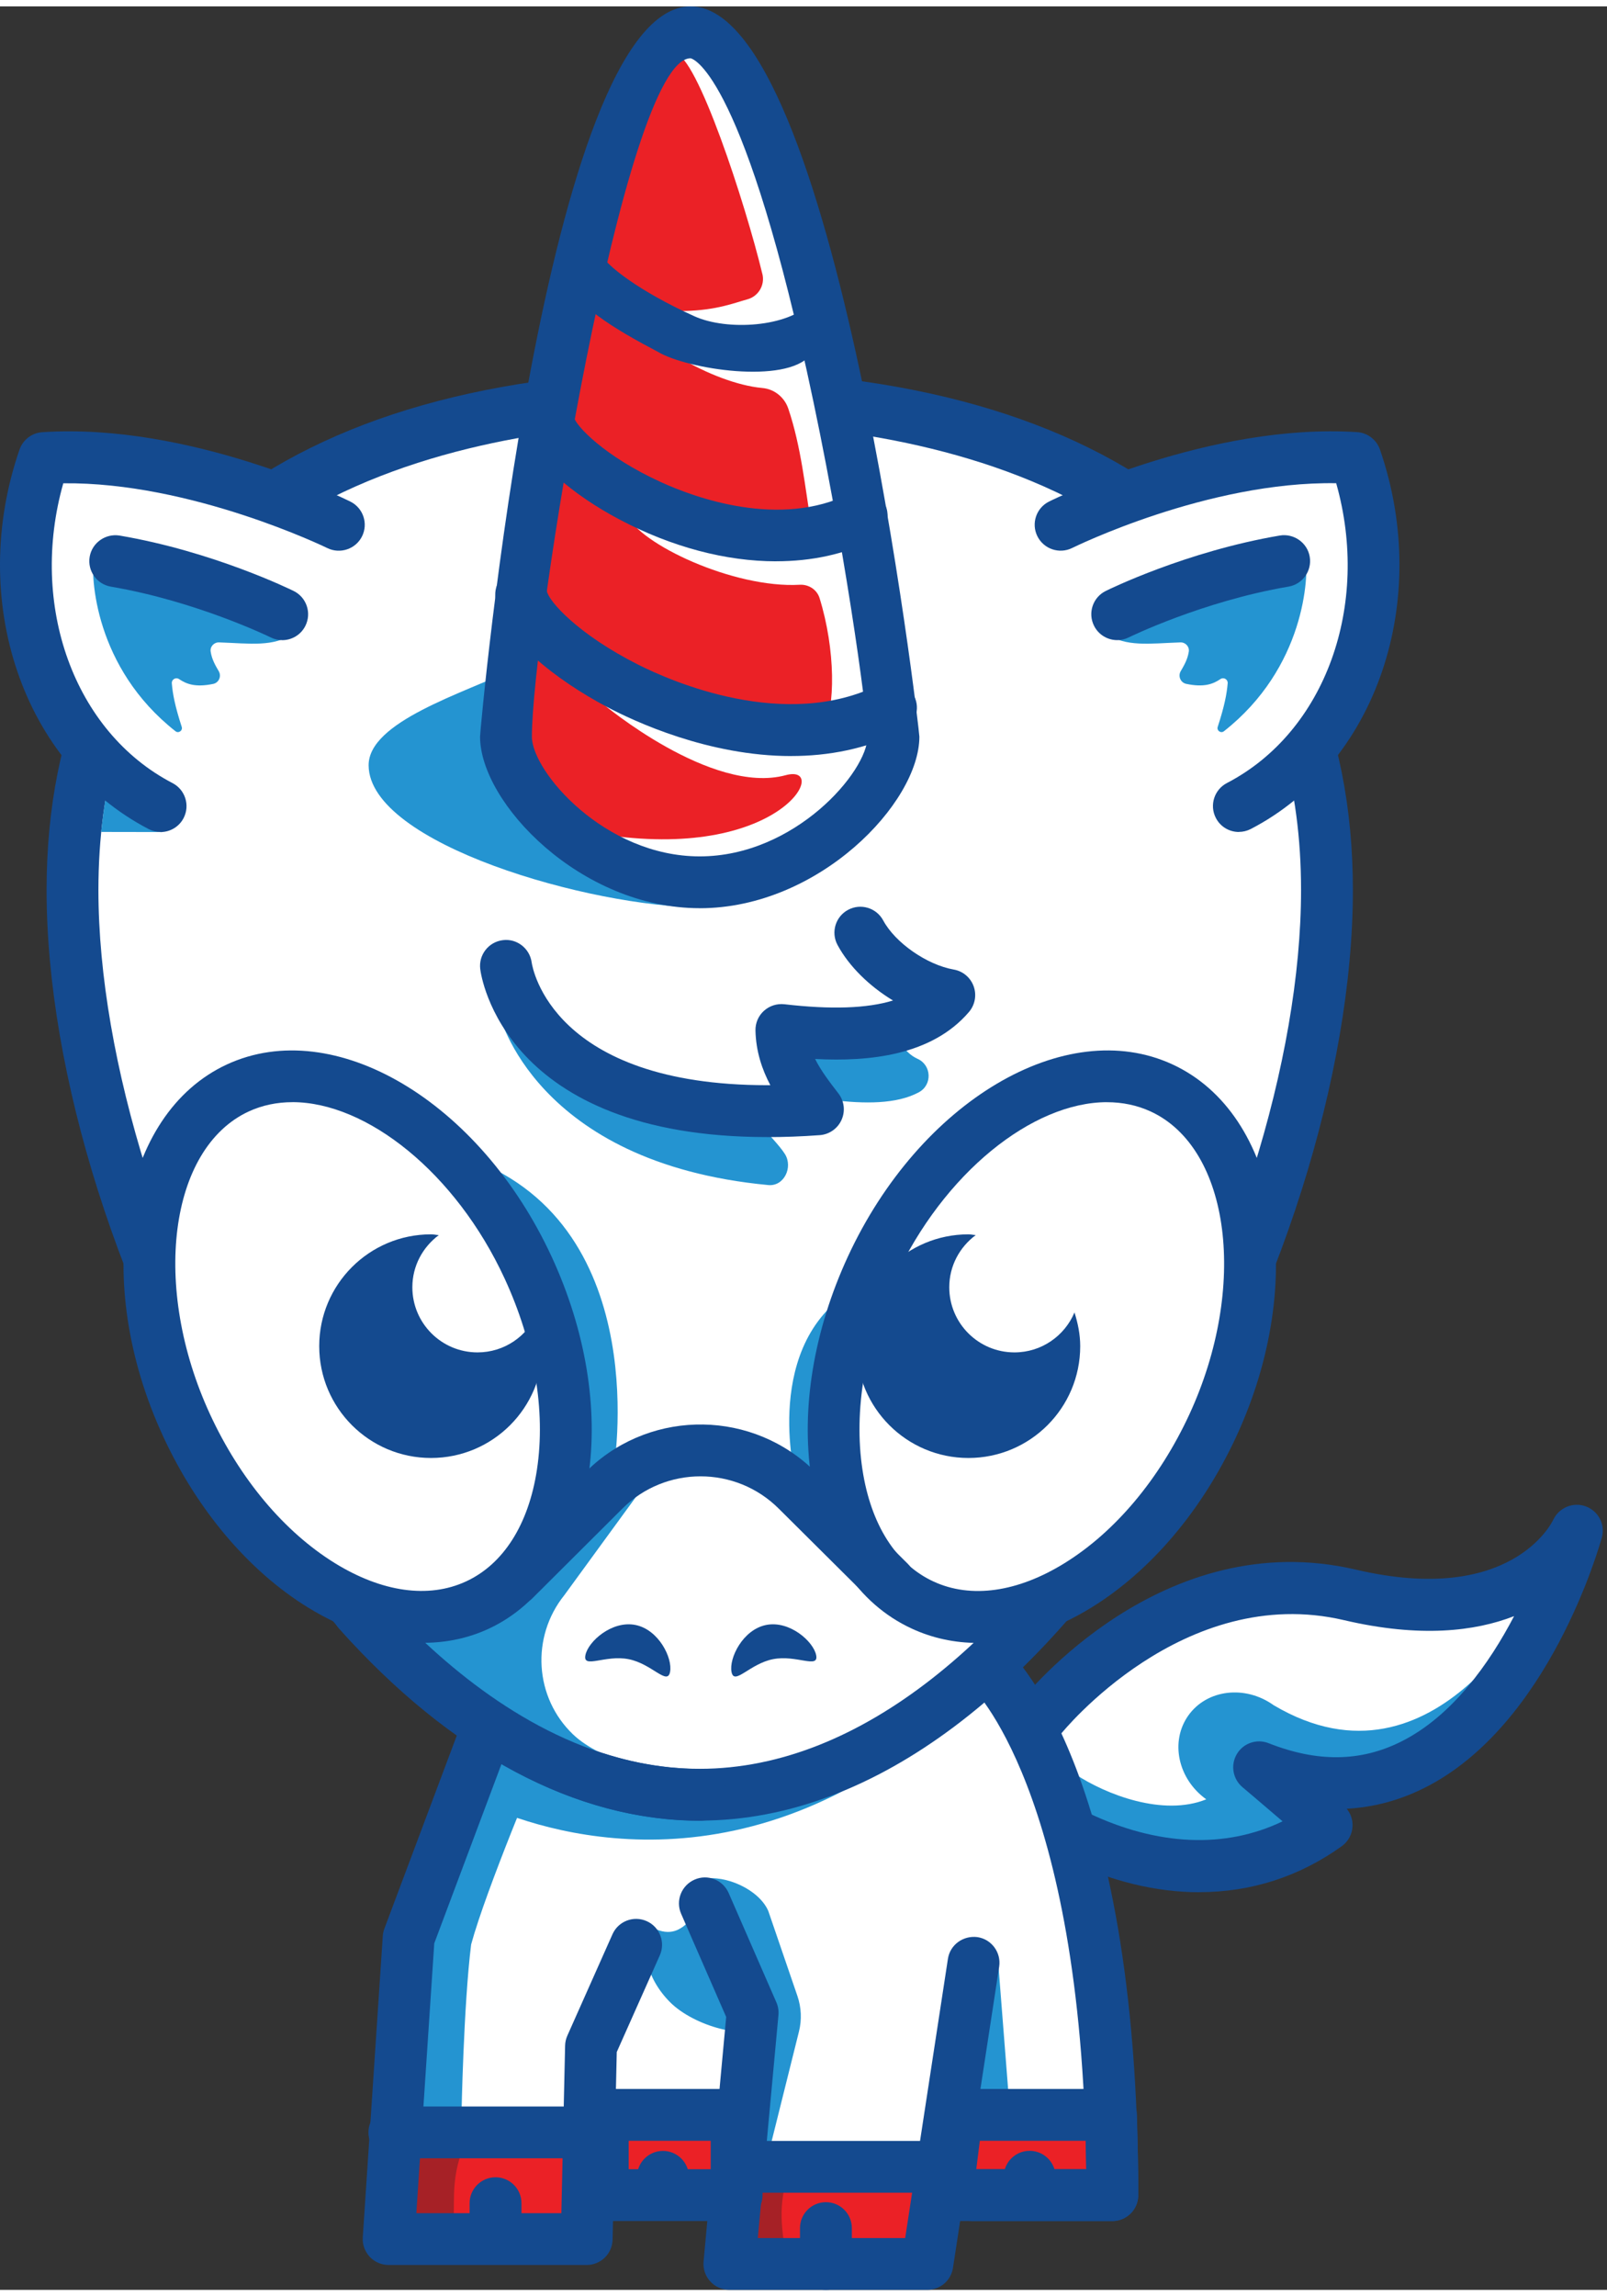 <?xml version="1.0" encoding="UTF-8" standalone="no"?>
<svg
   aria-label="Defense Unicorns Logo"
   width="70"
   height="100"
   viewBox="0 0 45.051 64"
   fill="none"
   version="1.1"
   id="svg291"
   sodipodi:docname="doug.svg"
   inkscape:version="1.2.2 (b0a8486541, 2022-12-01)"
   xmlns:inkscape="http://www.inkscape.org/namespaces/inkscape"
   xmlns:sodipodi="http://sodipodi.sourceforge.net/DTD/sodipodi-0.dtd"
   xmlns="http://www.w3.org/2000/svg"
   xmlns:svg="http://www.w3.org/2000/svg">
  <rect x="0" y="0" width="45.051" height="64" fill="#333333" stroke="none"/>
  <sodipodi:namedview
     id="namedview293"
     pagecolor="#ffffff"
     bordercolor="#000000"
     borderopacity="0.25"
     inkscape:showpageshadow="2"
     inkscape:pageopacity="0.0"
     inkscape:pagecheckerboard="0"
     inkscape:deskcolor="#d1d1d1"
     showgrid="false"
     inkscape:zoom="8"
     inkscape:cx="30.8125"
     inkscape:cy="41"
     inkscape:window-width="2560"
     inkscape:window-height="1403"
     inkscape:window-x="2560"
     inkscape:window-y="0"
     inkscape:window-maximized="1"
     inkscape:current-layer="g284" />
  <g
     clip-path="url(#clip0_3121_17160)"
     id="g284">
    <g
       id="g3988"
       inkscape:label="tail"
       style="display:inline">
      <path
         d="m 29.603,47.588 c 0,0 3.212,-4.245 8.249,-3.064 5.037,1.183 6.353,-1.805 6.353,-1.805 0,0 -2.502,9.162 -8.906,6.636 0,0 0.983,0.826 1.892,1.621 -1.924,1.381 -3.668,2.2 -7.119,0.124"
         fill="#2494d1"
         id="path142" />
      <path
         d="m 29.169,48.311 c 0,0 3.247,-4.77 7.378,-3.8 4.132,0.971 6.611,-0.06 6.611,-0.06 0,0 -2.87,5.879 -7.452,3.162 -0.798,-0.571 -1.867,-0.445 -2.389,0.284 -0.521,0.729 -0.298,1.782 0.499,2.354 -1.208,0.489 -2.815,-0.134 -3.679,-0.709"
         fill="#ffffff"
         id="path144" />
      <path
         d="m 33.625,52.855 c -1.208,0 -2.475,-0.304 -3.752,-0.915 -0.362,-0.173 -0.516,-0.607 -0.343,-0.969 0.173,-0.362 0.609,-0.516 0.969,-0.342 1.953,0.933 3.857,1.009 5.457,0.239 -0.619,-0.531 -1.124,-0.957 -1.125,-0.958 -0.272,-0.229 -0.339,-0.622 -0.157,-0.928 0.181,-0.306 0.558,-0.435 0.891,-0.304 1.363,0.538 2.578,0.524 3.713,-0.044 1.435,-0.717 2.477,-2.194 3.168,-3.517 -1.097,0.427 -2.636,0.611 -4.761,0.114 -4.515,-1.062 -7.912,3.149 -7.946,3.191 -0.248,0.314 -0.707,0.367 -1.021,0.119 -0.314,-0.248 -0.368,-0.704 -0.12,-1.02 0.161,-0.205 3.993,-4.98 9.42,-3.706 4.332,1.014 5.479,-1.301 5.526,-1.399 0.161,-0.341 0.557,-0.506 0.911,-0.376 0.354,0.131 0.551,0.505 0.452,0.869 -0.059,0.214 -1.474,5.269 -4.973,7.021 -0.698,0.35 -1.425,0.545 -2.18,0.585 0.113,0.138 0.172,0.313 0.163,0.495 -0.011,0.222 -0.122,0.425 -0.302,0.555 -1.193,0.857 -2.55,1.288 -3.99,1.288 z"
         fill="#144a8f"
         id="path214" />
    </g>
    <g
       id="g3967"
       inkscape:label="body"
       style="display:inline">
      <path
         d="m 13.807,48.591 -2.353,5.542 -0.398,5.453 h 5.455 l 1.062,-0.599 3.077,0.107 0.047,1.457 h 5.718 l 0.411,-1.457 h 4.317 c 0,0 -1.208,-10.64 -3.268,-12.063 -7.841,5.328 -14.07,1.56 -14.07,1.56"
         fill="#ffffff"
         id="path132" />
      <path
         d="m 12.995,50.121 c 0,0 4.745,2.833 10.434,0 4.543,-2.263 -9.623,-1.53 -9.623,-1.53 l -0.811,1.53 z"
         fill="#2494d1"
         id="path136"
         style="display:inline" />
    </g>
    <g
       id="g3979"
       inkscape:label="left-side"
       style="display:inline">
      <path
         d="m 27.982,54.806 0.318,4.055 h -1.514 z"
         fill="#2494d1"
         id="path134" />
      <path
         d="m 31.184,61.344 h -4.637 l 0.281,-2.249 h 4.317 c 0,0 0.046,1.517 0.038,2.249 z"
         fill="#eb2126"
         id="path138" />
      <path
         d="m 31.184,62.07 h -4.637 c -0.208,0 -0.407,-0.089 -0.544,-0.246 -0.138,-0.157 -0.202,-0.364 -0.176,-0.57 l 0.281,-2.249 c 0.045,-0.364 0.355,-0.636 0.721,-0.636 h 4.317 c 0.392,0 0.715,0.312 0.726,0.704 0,0 0.046,1.538 0.039,2.28 -0.004,0.398 -0.328,0.719 -0.727,0.719 z m -3.814,-1.452 h 3.083 c -0.004,-0.27 -0.01,-0.551 -0.016,-0.797 h -2.968 l -0.1,0.797 z"
         fill="#144a8f"
         id="path140" />
      <path
         d="m 26.229,61.218 h -5.95 v 2.463 h 5.95 z"
         fill="#eb2126"
         id="path218" />
      <path
         d="m 20.191,61.051 c 0,0 0.816,-0.108 1.44,-0.218 0.198,-0.035 0.374,0.214 0.329,0.468 -0.171,0.986 0.178,1.722 -0.007,2.046 -0.219,0.384 -1.758,0.029 -1.758,0.029 l -0.004,-2.326 z"
         fill="#a62126"
         id="path224" />
      <path
         d="m 19.645,52.639 0.064,-0.156 c 0.638,-0.123 1.574,0.302 1.83,0.899 l 0.816,2.381 c 0.11,0.321 0.126,0.667 0.043,0.998 l -0.945,3.791 -0.355,-4.321 z"
         fill="#2494d1"
         id="path240" />
      <path
         d="m 20.101,53.568 c 0.667,0.667 1.829,2.513 1.35,2.992 -0.479,0.479 -1.996,0.046 -2.664,-0.621 -0.667,-0.668 -0.882,-1.568 -0.402,-2.047 0.984,0.406 1.049,-0.991 1.716,-0.324 z"
         fill="#2494d1"
         id="path246" />
      <path
         d="m 20.652,59.094 h -3.754 v 2.249 h 3.754 z"
         fill="#eb2126"
         id="path250" />
      <path
         d="m 20.651,62.07 h -3.754 c -0.401,0 -0.727,-0.325 -0.727,-0.726 v -2.249 c 0,-0.401 0.326,-0.726 0.727,-0.726 h 3.754 c 0.401,0 0.727,0.325 0.727,0.726 v 2.249 c 0,0.401 -0.326,0.726 -0.727,0.726 z m -3.027,-1.452 h 2.3 v -0.797 h -2.3 z"
         fill="#144a8f"
         id="path252" />
      <path
         d="m 26,63.999 h -5.552 c -0.205,0 -0.4,-0.085 -0.537,-0.237 -0.138,-0.151 -0.205,-0.353 -0.187,-0.556 l 0.634,-6.855 -1.263,-2.892 c -0.161,-0.367 0.007,-0.795 0.376,-0.957 0.367,-0.163 0.796,0.007 0.957,0.376 l 1.337,3.063 c 0.049,0.112 0.069,0.235 0.058,0.357 l -0.578,6.249 h 4.131 l 1.198,-7.825 c 0.061,-0.397 0.43,-0.661 0.829,-0.609 0.397,0.061 0.668,0.432 0.608,0.828 l -0.871,5.683 c 0.034,-0.004 0.069,-0.007 0.104,-0.007 H 28.17 c 0.091,-0.298 0.367,-0.514 0.695,-0.514 0.328,0 0.604,0.216 0.695,0.514 h 0.892 C 30.317,49.969 27.24,47.098 27.208,47.07 26.912,46.805 26.879,46.349 27.14,46.048 c 0.261,-0.301 0.711,-0.337 1.014,-0.081 0.153,0.13 3.755,3.317 3.755,15.377 0,0.401 -0.326,0.726 -0.727,0.726 h -3.939 c -0.113,0 -0.22,-0.026 -0.315,-0.071 l -0.212,1.384 c -0.054,0.355 -0.359,0.616 -0.718,0.616 z m -7.415,-2.281 c -0.401,0 -0.727,-0.325 -0.727,-0.726 v -0.161 c 0,-0.401 0.326,-0.726 0.727,-0.726 0.401,0 0.727,0.325 0.727,0.726 v 0.161 c 0,0.401 -0.326,0.726 -0.727,0.726 z"
         fill="#144a8f"
         id="path254" />
      <path
         d="m 23.154,64 c -0.401,0 -0.727,-0.325 -0.727,-0.726 v -1.006 c 0,-0.401 0.326,-0.726 0.727,-0.726 0.401,0 0.727,0.325 0.727,0.726 v 1.006 c 0,0.401 -0.326,0.726 -0.727,0.726 z"
         fill="#144a8f"
         id="path220" />
      <path
         d="m 25.88,61.277 h -5.181 c -0.401,0 -0.727,-0.325 -0.727,-0.726 0,-0.401 0.326,-0.726 0.727,-0.726 h 5.181 c 0.401,0 0.727,0.325 0.727,0.726 0,0.401 -0.326,0.726 -0.727,0.726 z"
         fill="#144a8f"
         id="path244" />
    </g>
    <g
       id="g3964"
       inkscape:label="right-front-leg"
       style="display:inline">
      <path
         d="m 15.138,49.207 c 0,0 0.504,-1.297 -1.33,-0.616 -1.835,0.681 -3.017,11.024 -3.017,11.024 h 0.822 c 0.45,0 1.356,-0.085 1.325,-0.535 0,0 0.058,-3.057 0.27,-4.761 0.426,-1.566 1.93,-5.113 1.93,-5.113"
         fill="#2494d1"
         id="path146"
         style="display:inline" />
      <path
         d="m 17.007,60.112 h -5.951 v 2.463 h 5.951 z"
         fill="#eb2126"
         id="path216" />
      <path
         d="m 11.159,59.846 c 0,0 0.823,-0.004 1.455,-0.036 0.2,-0.01 0.343,0.259 0.268,0.506 -0.293,0.957 -0.04,1.73 -0.263,2.028 -0.265,0.352 -1.748,-0.191 -1.748,-0.191 z"
         fill="#a62126"
         id="path222" />
      <path
         d="m 13.892,63.189 c -0.401,0 -0.727,-0.325 -0.727,-0.726 v -0.893 c 0,-0.401 0.326,-0.726 0.727,-0.726 0.401,0 0.727,0.325 0.727,0.726 v 0.893 c 0,0.401 -0.326,0.726 -0.727,0.726 z m 2.62,-2.877 h -5.456 c -0.401,0 -0.727,-0.325 -0.727,-0.726 0,-0.401 0.326,-0.726 0.727,-0.726 h 5.456 c 0.401,0 0.727,0.325 0.727,0.726 0,0.401 -0.326,0.726 -0.727,0.726 z"
         fill="#144a8f"
         id="path242" />
      <path
         d="m 16.446,63.302 h -5.552 c -0.201,0 -0.393,-0.083 -0.53,-0.23 -0.137,-0.147 -0.207,-0.344 -0.194,-0.545 l 0.561,-8.443 c 0.004,-0.071 0.019,-0.141 0.044,-0.207 l 2.207,-5.883 c 0.141,-0.376 0.562,-0.566 0.935,-0.424 0.376,0.141 0.566,0.56 0.425,0.936 l -2.168,5.781 -0.502,7.563 h 4.065 l 0.105,-4.694 c 0.002,-0.097 0.023,-0.191 0.062,-0.279 l 1.266,-2.844 c 0.163,-0.367 0.592,-0.531 0.959,-0.368 0.367,0.163 0.531,0.593 0.368,0.959 l -1.207,2.71 -0.117,5.258 c -0.009,0.395 -0.331,0.71 -0.726,0.71 z"
         fill="#144a8f"
         id="path248" />
    </g>
    <g
       id="g3914"
       inkscape:label="head"
       style="display:inline">
      <path
         d="m 37.2,24.766 c 0,9.878 -7.872,25.355 -17.584,25.355 -9.711,0 -17.583,-15.477 -17.583,-25.355 0,-9.878 7.872,-13.836 17.583,-13.836 9.71,0 17.584,3.959 17.584,13.836 z"
         fill="#ffffff"
         id="path148"
         style="display:inline" />
      <path
         d="m 19.616,50.848 c -10.107,0 -18.31,-15.782 -18.31,-26.081 0,-9.255 6.674,-14.563 18.31,-14.563 11.636,0 18.311,5.308 18.311,14.563 0,10.3 -8.203,26.081 -18.311,26.081 z m 0,-39.19 c -5.068,0 -16.857,1.278 -16.857,13.11 0,9.501 7.714,24.628 16.857,24.628 9.143,0 16.858,-15.128 16.858,-24.628 0,-11.832 -11.789,-13.11 -16.858,-13.11 z"
         fill="#144a8f"
         id="path150"
         style="display:inline" />
    </g>
    <g
       id="g3923"
       inkscape:label="hair"
       style="display:inline">
      <path
         d="m 13.989,28.222 c 0,0 0.981,4.192 7.55,4.813 0.44,0.042 0.7,-0.499 0.464,-0.872 -0.309,-0.488 -1.294,-1.282 -1.31,-1.931 1.458,0.169 3.823,0.875 5.067,0.202 0.381,-0.206 0.358,-0.76 -0.036,-0.937 -0.807,-0.363 -0.766,-1.723 -1.138,-2.417"
         fill="#2494d1"
         id="path160" />
      <path
         d="m 14.185,26.893 c 0,0 0.565,4.613 8.744,4.017 -0.486,-0.63 -1.002,-1.304 -1.024,-2.222 1.623,0.188 3.674,0.232 4.706,-0.978 -0.965,-0.17 -2.044,-0.913 -2.493,-1.749"
         fill="#ffffff"
         id="path162" />
      <path
         d="m 21.51,31.69 c -7.38,0 -8.022,-4.506 -8.047,-4.709 -0.049,-0.399 0.235,-0.761 0.633,-0.81 0.393,-0.052 0.756,0.231 0.809,0.625 0.024,0.163 0.587,3.44 6.607,3.44 0.028,0 0.055,0 0.084,0 -0.232,-0.44 -0.403,-0.942 -0.417,-1.531 -0.005,-0.21 0.081,-0.412 0.237,-0.553 0.156,-0.141 0.361,-0.207 0.573,-0.185 1.31,0.152 2.319,0.118 3.046,-0.105 -0.661,-0.399 -1.233,-0.957 -1.556,-1.557 -0.19,-0.354 -0.057,-0.795 0.297,-0.984 0.352,-0.19 0.794,-0.057 0.984,0.297 0.336,0.626 1.224,1.244 1.978,1.377 0.257,0.045 0.47,0.224 0.558,0.47 0.088,0.245 0.038,0.519 -0.131,0.718 -1.039,1.218 -2.791,1.399 -4.314,1.318 0.166,0.334 0.406,0.645 0.654,0.967 0.163,0.212 0.197,0.496 0.087,0.74 -0.109,0.244 -0.344,0.408 -0.61,0.428 -0.518,0.038 -1.009,0.055 -1.472,0.055 z"
         fill="#144a8f"
         id="path164" />
    </g>
    <g
       id="g3910"
       inkscape:label="right-ear"
       style="display:inline">
      <path
         d="m 4.544,23.141 -1.708,-0.003 c 0.164,-1.596 0.439,-2.178 0.439,-2.178 l 1.266,2.174 z"
         fill="#2494d1"
         id="path152"
         sodipodi:nodetypes="ccccc" />
      <path
         d="m 9.499,14.53 c 0,0 -4.294,-2.126 -8.265,-1.87 -1.409,4.081 0.206,8.163 3.267,9.753"
         fill="#ffffff"
         id="path174" />
      <path
         d="m 4.501,23.139 c -0.113,0 -0.228,-0.027 -0.335,-0.082 C 0.641,21.226 -0.915,16.653 0.547,12.422 0.643,12.145 0.895,11.952 1.188,11.934 c 4.122,-0.274 8.451,1.854 8.634,1.945 0.359,0.178 0.506,0.613 0.328,0.973 -0.178,0.359 -0.615,0.505 -0.973,0.33 -0.039,-0.019 -3.818,-1.856 -7.403,-1.816 -0.968,3.417 0.299,6.966 3.063,8.403 0.356,0.185 0.495,0.624 0.31,0.98 -0.129,0.249 -0.383,0.392 -0.645,0.392 z"
         fill="#144a8f"
         id="path176" />
      <path
         d="m 2.63,15.383 c -0.097,0.607 0.027,3.152 2.289,4.932 0.087,0.069 0.21,-0.018 0.175,-0.123 C 4.91,19.624 4.84,19.273 4.817,18.972 4.808,18.862 4.93,18.793 5.02,18.854 5.228,18.994 5.482,19.092 5.976,18.989 6.135,18.957 6.214,18.776 6.134,18.635 6.048,18.487 5.941,18.313 5.906,18.085 c -0.022,-0.141 0.093,-0.265 0.236,-0.26 0.862,0.03 1.536,0.137 2.074,-0.248"
         fill="#2494d1"
         id="path178" />
      <path
         d="m 7.911,17.762 c -0.108,0 -0.217,-0.024 -0.321,-0.076 C 7.569,17.676 5.513,16.672 3.109,16.263 2.713,16.195 2.447,15.821 2.514,15.425 c 0.068,-0.396 0.448,-0.657 0.838,-0.594 2.621,0.446 4.79,1.509 4.882,1.554 0.359,0.178 0.506,0.613 0.329,0.973 -0.126,0.256 -0.384,0.405 -0.652,0.405 z"
         fill="#144a8f"
         id="path182" />
    </g>
    <g
       id="g3903"
       inkscape:label="left-ear"
       style="display:inline">
      <path
         d="m 29.733,14.53 c 0,0 4.294,-2.126 8.265,-1.87 1.409,4.081 -0.206,8.163 -3.267,9.753"
         fill="#ffffff"
         id="path184" />
      <path
         d="m 34.731,23.139 c -0.263,0 -0.516,-0.142 -0.645,-0.392 -0.185,-0.356 -0.046,-0.795 0.31,-0.98 2.764,-1.436 4.031,-4.986 3.063,-8.403 -3.604,-0.058 -7.364,1.797 -7.403,1.816 -0.359,0.177 -0.795,0.03 -0.974,-0.33 -0.178,-0.359 -0.031,-0.795 0.329,-0.973 0.182,-0.09 4.517,-2.209 8.634,-1.945 0.292,0.019 0.544,0.211 0.641,0.488 1.461,4.231 -0.095,8.804 -3.62,10.635 -0.107,0.055 -0.222,0.082 -0.335,0.082 z"
         fill="#144a8f"
         id="path186" />
      <path
         d="m 36.602,15.383 c 0.097,0.607 -0.027,3.152 -2.289,4.932 -0.087,0.069 -0.21,-0.018 -0.175,-0.123 0.185,-0.569 0.255,-0.919 0.279,-1.221 0.009,-0.11 -0.113,-0.179 -0.204,-0.117 -0.207,0.14 -0.462,0.238 -0.956,0.134 -0.158,-0.032 -0.238,-0.213 -0.158,-0.353 0.085,-0.149 0.193,-0.322 0.228,-0.55 0.022,-0.141 -0.093,-0.265 -0.236,-0.26 -0.862,0.03 -1.536,0.137 -2.074,-0.248"
         fill="#2494d1"
         id="path188" />
      <path
         d="m 31.321,17.762 c -0.268,0 -0.526,-0.149 -0.652,-0.405 -0.178,-0.359 -0.031,-0.795 0.329,-0.973 0.091,-0.045 2.259,-1.109 4.881,-1.554 0.389,-0.065 0.771,0.198 0.838,0.594 0.067,0.396 -0.199,0.77 -0.594,0.838 -2.404,0.408 -4.461,1.414 -4.481,1.424 -0.103,0.051 -0.213,0.076 -0.321,0.076 z"
         fill="#144a8f"
         id="path192" />
    </g>
    <g
       id="g833"
       inkscape:label="horn"
       style="display:inline">
      <path
         d="m 25.048,20.468 c 0,1.436 -2.432,4.081 -5.432,4.081 -3,0 -5.432,-2.645 -5.432,-4.081 0,-1.435 2.175,-19.741 5.175,-19.741 3,0 5.689,18.304 5.689,19.741 z"
         fill="#ffffff"
         id="path166" />
      <path
         d="m 14.242,20.636 c 0,2.202 3.644,4.286 5.424,4.614 -3.09,0 -9.315,-1.773 -9.332,-3.975 -0.01,-1.227 2.651,-2.023 4.117,-2.722 0.174,-0.083 -0.208,-0.12 -0.208,2.082 z"
         fill="#2494d1"
         id="path154"
         sodipodi:nodetypes="scsss" />
      <path
         d="m 16.901,19.548 c 0,0 3.045,2.562 5.127,1.999 1.259,-0.341 -0.071,2.368 -4.952,1.687 -5.081,-0.708 -2.447,-5.893 -2.447,-5.893 z"
         fill="#eb2126"
         id="path226" />
      <path
         d="m 17.568,14.241 c 0.349,0.825 3.005,2.074 4.852,1.969 0.251,-0.014 0.484,0.137 0.557,0.377 0.443,1.432 0.457,3.078 0.086,3.74 -0.354,0.633 -8.467,-0.859 -8.501,-4.276 -0.034,-3.416 1.333,-3.485 1.333,-3.485 z"
         fill="#eb2126"
         id="path228" />
      <path
         d="m 17.621,8.529 c 0.274,0.787 2.35,2.039 3.748,2.166 0.337,0.029 0.622,0.258 0.73,0.578 0.362,1.07 0.472,2.225 0.644,3.259 0.108,0.648 -7.563,-0.776 -7.591,-4.193 -0.028,-3.416 1.094,-3.485 1.094,-3.485 l 1.376,1.674 z"
         fill="#eb2126"
         id="path230" />
      <path
         d="m 21.373,7.499 c 0.076,0.311 -0.111,0.627 -0.42,0.711 -0.345,0.093 -0.845,0.304 -1.756,0.327 -2.064,0.049 -2.9,-2.458 -2.9,-2.458 0,0 0.806,-4.812 2.618,-4.764 0.615,0.017 1.991,4.246 2.457,6.184"
         fill="#eb2126"
         id="path234" />
      <path
         d="m 19.616,25.275 c -3.34,0 -6.158,-2.953 -6.158,-4.808 C 13.457,20.263 15.293,0 19.359,0 c 4.066,0 6.415,20.263 6.415,20.468 0,1.854 -2.819,4.808 -6.158,4.808 z M 19.359,1.454 c -1.863,0 -4.448,16.153 -4.448,19.014 0,0.973 2.036,3.355 4.705,3.355 2.67,0 4.705,-2.381 4.705,-3.355 0,-0.648 -0.669,-5.558 -1.703,-10.252 C 20.742,1.692 19.372,1.454 19.359,1.454 Z"
         fill="#144a8f"
         id="path168"
         style="fill:#144a8f;fill-opacity:1;fill-rule:nonzero;stroke:none;stroke-width:0.678;stroke-dasharray:none;stroke-opacity:1" />
      <path
         d="m 22.181,21.011 c -2.32,0 -4.401,-0.973 -5.163,-1.376 -1.415,-0.749 -2.98,-1.945 -3.128,-3.055 -0.053,-0.398 0.226,-0.763 0.624,-0.817 0.398,-0.054 0.763,0.226 0.817,0.624 0.05,0.285 0.875,1.214 2.561,2.063 0.92,0.464 4.129,1.876 6.761,0.557 0.359,-0.18 0.795,-0.035 0.975,0.324 0.18,0.359 0.035,0.795 -0.324,0.975 -1.025,0.513 -2.097,0.704 -3.122,0.704 z m -0.424,-5.458 c -1.401,0 -2.925,-0.397 -4.398,-1.176 -1.226,-0.649 -2.582,-1.692 -2.714,-2.676 -0.053,-0.398 0.226,-0.765 0.624,-0.817 0.401,-0.053 0.74,0.227 0.816,0.617 0.048,0.249 0.86,1.111 2.453,1.837 0.933,0.425 3.318,1.307 5.303,0.311 0.359,-0.18 0.822,0.018 0.975,0.324 0.154,0.306 0.035,0.795 -0.324,0.975 -0.808,0.405 -1.74,0.604 -2.734,0.604 z M 18.459,9.69 C 17.232,9.045 16.111,8.377 15.719,7.523 c -0.053,-0.396 0.011,-0.874 0.409,-0.926 0.401,-0.052 0.545,0.1 0.828,0.496 0.147,0.205 0.914,0.868 2.507,1.59 0.933,0.423 2.642,0.296 3.251,-0.364 0.436,-0.099 0.541,0.137 0.649,0.25 0.255,0.646 -0.573,1.107 -0.649,1.209 -0.694,0.82 -3.439,0.391 -4.256,-0.088 z"
         fill="#144a8f"
         id="path232"
         sodipodi:nodetypes="sccccccccscsssssszsccccssscccc" />
    </g>
    <g
       id="g3929"
       inkscape:label="left-eye"
       style="display:inline">
      <path
         d="m 22.271,41.102 c 0,0 -0.961,-3.999 2.049,-5.348 -0.57,1.539 -1.744,4.879 -1.009,6.059 0.734,1.18 -1.04,-0.71 -1.04,-0.71"
         fill="#2494d1"
         id="path156" />
      <path
         d="m 34.001,39.772 c -1.85,4.002 -5.492,6.256 -8.136,5.035 -2.644,-1.222 -3.287,-5.457 -1.438,-9.46 1.851,-4.002 5.493,-6.256 8.136,-5.035 2.644,1.223 3.286,5.457 1.437,9.46 z"
         fill="#ffffff"
         id="path194" />
      <path
         d="m 27.415,45.868 c -0.649,0 -1.273,-0.133 -1.855,-0.402 -1.507,-0.697 -2.507,-2.201 -2.817,-4.237 -0.293,-1.925 0.072,-4.122 1.025,-6.186 2.015,-4.359 6.101,-6.777 9.101,-5.39 3.003,1.388 3.807,6.064 1.792,10.424 -0.954,2.063 -2.391,3.764 -4.048,4.789 -1.075,0.665 -2.166,1.002 -3.197,1.002 z M 31.035,30.712 c -2.087,0 -4.579,1.979 -5.949,4.94 -0.836,1.808 -1.159,3.711 -0.908,5.358 0.234,1.538 0.941,2.652 1.991,3.136 1.05,0.486 2.356,0.303 3.678,-0.516 1.417,-0.877 2.657,-2.356 3.494,-4.163 1.65,-3.57 1.155,-7.46 -1.082,-8.494 -0.382,-0.176 -0.795,-0.26 -1.224,-0.26 z"
         fill="#144a8f"
         id="path196" />
      <path
         d="m 30.122,36.606 c -0.277,0.658 -0.926,1.119 -1.683,1.119 -1.009,0 -1.827,-0.817 -1.827,-1.826 0,-0.602 0.294,-1.129 0.742,-1.462 -0.069,-0.004 -0.134,-0.021 -0.205,-0.021 -1.731,0 -3.134,1.403 -3.134,3.134 0,1.731 1.403,3.134 3.134,3.134 1.731,0 3.134,-1.403 3.134,-3.134 0,-0.332 -0.066,-0.645 -0.161,-0.945 z"
         fill="#144a8f"
         id="path238" />
    </g>
    <g
       id="g3946"
       inkscape:label="right-eye"
       style="display:inline">
      <path
         d="m 5.231,39.772 c 1.85,4.002 5.492,6.256 8.136,5.035 2.644,-1.222 3.287,-5.457 1.438,-9.46 -1.851,-4.002 -5.493,-6.256 -8.136,-5.035 -2.644,1.223 -3.286,5.457 -1.437,9.46 z"
         fill="#ffffff"
         id="path202" />
      <path
         d="m 17.197,41.05 c 0,0 1.193,-6.798 -3.989,-8.743 1.116,2.517 3.429,7.991 2.321,10.043 -1.108,2.053 1.668,-1.298 1.668,-1.298"
         fill="#2494d1"
         id="path210" />
      <path
         d="m 11.817,45.868 c -1.031,0 -2.122,-0.337 -3.197,-1.002 C 6.964,43.841 5.526,42.141 4.573,40.077 2.557,35.719 3.361,31.042 6.364,29.653 c 3.004,-1.386 7.086,1.03 9.101,5.39 0.954,2.063 1.318,4.261 1.025,6.186 -0.31,2.036 -1.311,3.541 -2.818,4.237 -0.582,0.269 -1.207,0.402 -1.855,0.402 z M 8.197,30.712 c -0.43,0 -0.842,0.084 -1.224,0.26 -2.237,1.034 -2.733,4.924 -1.082,8.494 0.836,1.808 2.076,3.286 3.493,4.163 1.323,0.817 2.629,1.001 3.679,0.516 1.05,-0.484 1.757,-1.599 1.99,-3.136 0.25,-1.647 -0.072,-3.55 -0.908,-5.358 -1.369,-2.961 -3.862,-4.94 -5.948,-4.94 z"
         fill="#144a8f"
         id="path204" />
      <path
         d="m 15.062,36.622 c -0.28,0.649 -0.924,1.103 -1.675,1.103 -1.009,0 -1.827,-0.817 -1.827,-1.826 0,-0.601 0.294,-1.128 0.741,-1.461 -0.073,-0.005 -0.143,-0.022 -0.218,-0.022 -1.731,0 -3.134,1.403 -3.134,3.134 0,1.731 1.403,3.134 3.134,3.134 1.731,0 3.134,-1.403 3.134,-3.134 0,-0.326 -0.064,-0.633 -0.156,-0.929 z"
         fill="#144a8f"
         id="path206" />
    </g>
    <g
       id="g3935"
       inkscape:label="nose"
       style="display:inline">
      <path
         d="m 22.881,46.214 c 0.076,0.387 -0.555,-0.02 -1.211,0.109 -0.656,0.13 -1.086,0.747 -1.162,0.359 -0.076,-0.387 0.317,-1.188 0.972,-1.318 0.656,-0.13 1.325,0.462 1.401,0.849"
         fill="#144a8f"
         id="path170" />
      <path
         d="m 16.411,46.214 c -0.076,0.387 0.555,-0.02 1.211,0.109 0.656,0.13 1.086,0.747 1.162,0.359 0.077,-0.387 -0.317,-1.188 -0.972,-1.318 -0.656,-0.13 -1.325,0.462 -1.401,0.849"
         fill="#144a8f"
         id="path172" />
      <path
         d="m 15.819,44.531 c -0.938,1.17 -0.837,2.866 0.247,3.902 0.763,0.729 2.437,1.159 3.293,1.234 0,0 -6.247,-0.412 -8.352,-3.493 0.902,-0.939 3.269,-2.216 3.982,-3.118 0.714,-0.902 2.203,-2.651 3.199,-1.774"
         fill="#2494d1"
         id="path208" />
      <path
         d="m 19.636,50.852 c -3.485,0 -6.989,-1.864 -10.136,-5.391 -0.057,-0.064 -0.101,-0.136 -0.132,-0.211 4.882,-0.449 6.078,-3.048 7.165,-4.283 1.783,-1.665 4.589,-1.628 6.328,0.111 l 2.588,2.572 c 0.285,0.283 0.286,0.743 0.003,1.028 -0.283,0.285 -0.743,0.286 -1.028,0.003 l -2.589,-2.574 c -1.212,-1.212 -3.181,-1.21 -4.389,-0.002 l -2.531,2.522 c -0.022,0.022 -0.047,0.044 -0.072,0.062 -0.336,0.32 -0.72,0.585 -1.147,0.783 -0.561,0.259 -1.159,0.385 -1.774,0.392 1.963,1.829 4.623,3.537 7.715,3.537 0.401,0 0.727,0.325 0.727,0.726 0,0.401 -0.326,0.726 -0.727,0.726 z"
         fill="#144a8f"
         id="path212"
         sodipodi:nodetypes="ccccccccccccccsscc" />
    </g>
  </g>
  <defs
     id="defs289">
    <clipPath
       id="clip0_3121_17160">
      <rect
         width="144.718"
         height="64"
         fill="#ffffff"
         id="rect286"
         x="0"
         y="0" />
    </clipPath>
  </defs>
</svg>
